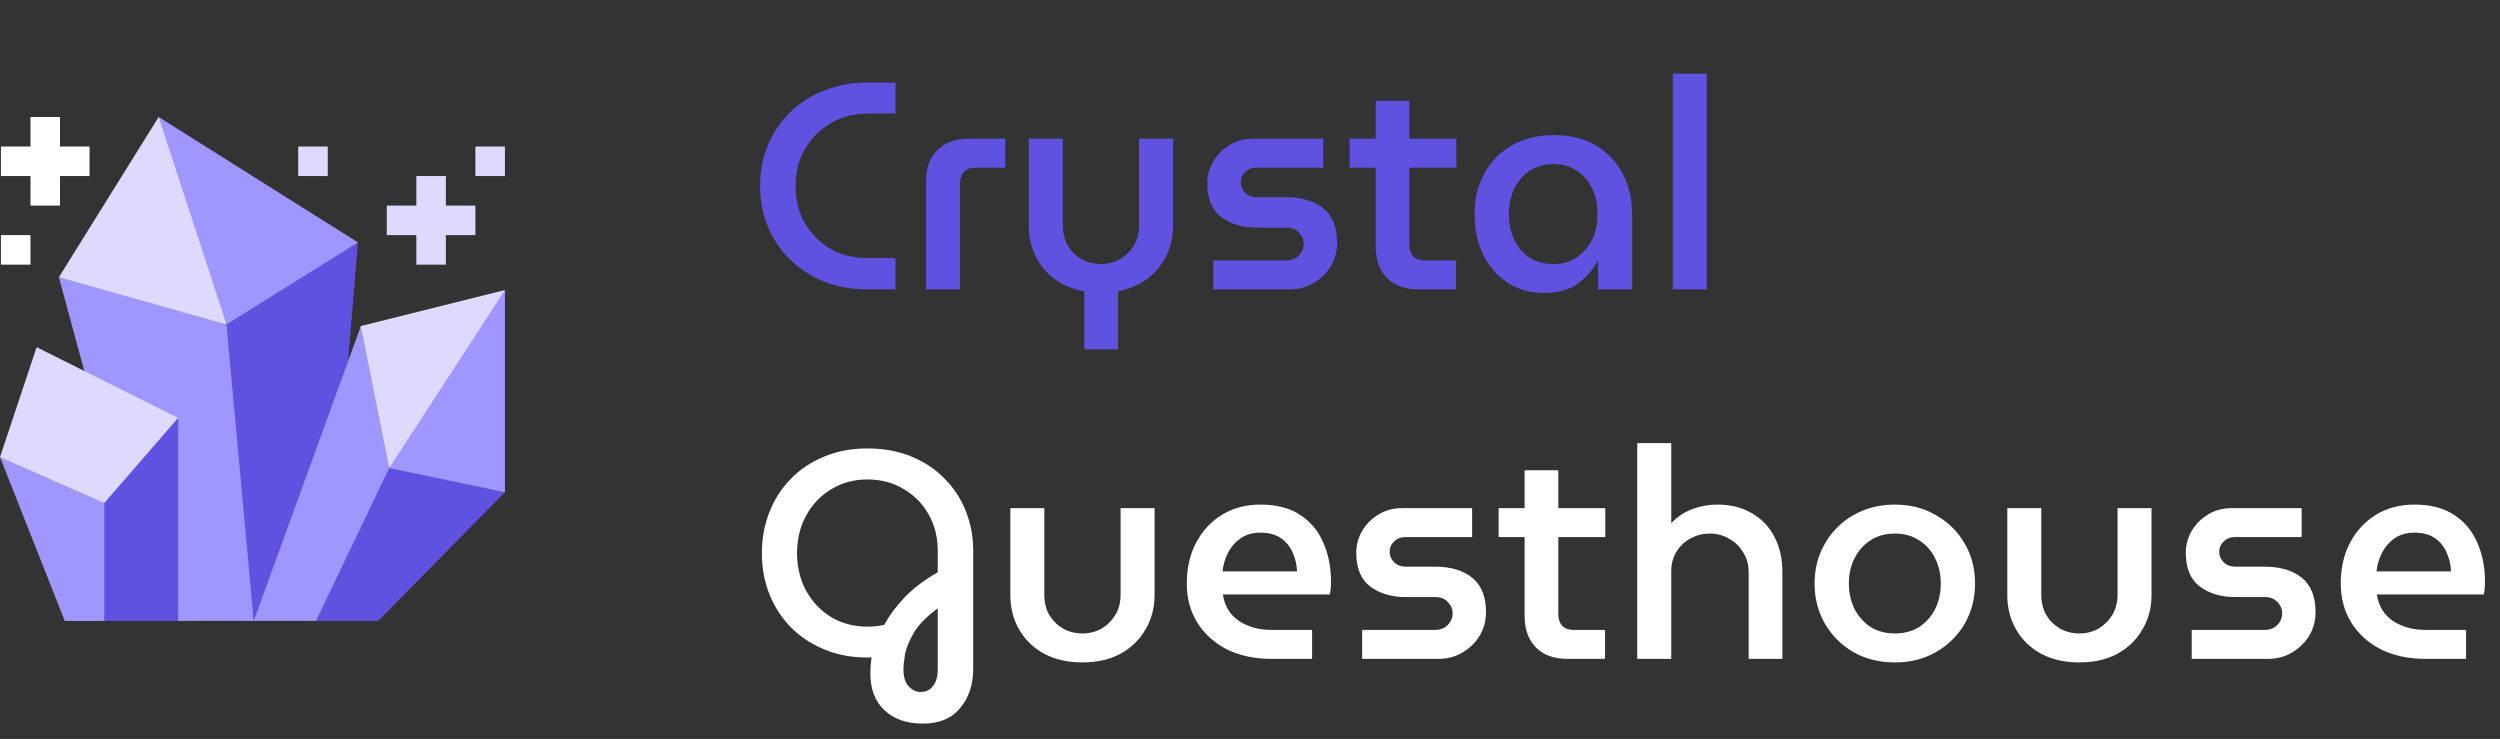 <svg width="406" height="120" viewBox="0 0 406 120" fill="none" xmlns="http://www.w3.org/2000/svg">
<rect x="0" y="0" width="406" height="120" fill="#333333" stroke="none"/>
<g clip-path="url(#clip0)">
<path d="M25.767 19L9.561 45.02L21.863 53.321L36.778 52.684L37.103 38.183L25.767 19Z" fill="#DEDAFF"/>
<path d="M36.778 52.684L9.561 45.02L24.133 98.771L28.928 100.845H41.205L43.172 69.948L36.778 52.684Z" fill="#A096FF"/>
<path d="M46.032 42.118L36.778 52.684L41.204 100.845L53.81 91.218L58.131 39.37L46.032 42.118Z" fill="#6052E0"/>
<path d="M36.779 52.684L58.132 39.37L25.767 19L36.779 52.684Z" fill="#A096FF"/>
<path d="M67.613 28.591H72.409V42.978H67.613V28.591Z" fill="#DDDAFF"/>
<path d="M62.817 33.387H77.204V38.182H62.817V33.387Z" fill="#DDDAFF"/>
<path d="M4.95 19H9.745V33.387H4.95V19Z" fill="white"/>
<path d="M0.154 23.796H14.541V28.591H0.154V23.796Z" fill="white"/>
<path d="M0.154 38.182H4.95V42.978H0.154V38.182Z" fill="white"/>
<path d="M48.43 23.796H53.226V28.591H48.43V23.796Z" fill="#DDDAFF"/>
<path d="M77.204 23.796H81.999V28.591H77.204V23.796Z" fill="#DDDAFF"/>
<path d="M28.928 67.872L18.163 69.957L16.939 81.69L12.144 89.835L16.939 100.846H28.928V67.872Z" fill="#6052E0"/>
<path d="M0 74.225L10.521 100.846H16.939V81.69L9.561 73.643L0 74.225Z" fill="#A096FF"/>
<path d="M0 74.225L16.939 81.69L28.928 67.872L5.948 56.382L0 74.225Z" fill="#DEDAFF"/>
<path d="M82 79.938L72.604 73.178L63.209 76.009L52.332 88.537L51.308 100.845H61.412L82 79.938Z" fill="#6052E0"/>
<path d="M63.209 76.009L82 79.938V47.099L67.07 62.691L63.209 76.009Z" fill="#A096FF"/>
<path d="M82 47.099L58.605 52.949L56.366 65.757L63.209 76.009L82 47.099Z" fill="#DEDAFF"/>
<path d="M58.605 52.949L41.205 100.845H51.308L63.209 76.009L58.605 52.949Z" fill="#A096FF"/>
</g>
<path d="M140.672 47C138.08 46.968 135.728 46.52 133.616 45.656C131.504 44.76 129.68 43.544 128.144 42.008C126.64 40.472 125.472 38.696 124.64 36.68C123.84 34.664 123.44 32.504 123.44 30.2C123.44 27.896 123.84 25.736 124.64 23.72C125.472 21.704 126.64 19.928 128.144 18.392C129.68 16.856 131.504 15.656 133.616 14.792C135.728 13.896 138.08 13.432 140.672 13.4H145.424V18.44H140.816C138.576 18.472 136.576 19.016 134.816 20.072C133.088 21.096 131.712 22.488 130.688 24.248C129.696 26.008 129.2 27.992 129.2 30.2C129.2 32.44 129.696 34.44 130.688 36.2C131.712 37.96 133.088 39.352 134.816 40.376C136.576 41.4 138.576 41.912 140.816 41.912L145.424 41.912V47L140.672 47ZM150.386 47V29.48C150.386 27.304 150.994 25.608 152.21 24.392C153.458 23.144 155.17 22.52 157.346 22.52H163.25V27.224H158.354C157.586 27.224 156.978 27.464 156.53 27.944C156.114 28.392 155.906 28.984 155.906 29.72V47H150.386ZM176.102 56.744V47.336C173.35 46.824 171.158 45.608 169.526 43.688C167.894 41.736 167.078 39.384 167.078 36.632V22.52H172.598V36.584C172.598 37.832 172.87 38.936 173.414 39.896C173.99 40.824 174.742 41.56 175.67 42.104C176.63 42.616 177.67 42.872 178.79 42.872C179.91 42.872 180.934 42.616 181.862 42.104C182.79 41.56 183.542 40.824 184.118 39.896C184.694 38.936 184.982 37.832 184.982 36.584V22.52H190.502V36.632C190.502 39.352 189.686 41.688 188.054 43.64C186.454 45.56 184.294 46.776 181.574 47.288V56.744H176.102ZM197.029 47V42.296H208.837C209.701 42.296 210.389 42.04 210.901 41.528C211.445 40.984 211.717 40.344 211.717 39.608C211.717 38.904 211.461 38.296 210.949 37.784C210.469 37.24 209.813 36.968 208.981 36.968H204.181C201.813 36.968 199.861 36.392 198.325 35.24C196.821 34.088 196.069 32.264 196.069 29.768C196.069 28.488 196.389 27.304 197.029 26.216C197.701 25.096 198.597 24.2 199.717 23.528C200.837 22.856 202.101 22.52 203.509 22.52H214.885V27.224H204.037C203.301 27.224 202.693 27.464 202.213 27.944C201.733 28.392 201.493 28.952 201.493 29.624C201.493 30.264 201.733 30.824 202.213 31.304C202.693 31.784 203.333 32.024 204.133 32.024H208.789C211.413 32.024 213.461 32.632 214.933 33.848C216.405 35.064 217.141 36.92 217.141 39.416C217.141 40.792 216.805 42.056 216.133 43.208C215.461 44.328 214.533 45.24 213.349 45.944C212.197 46.648 210.885 47 209.413 47H197.029ZM230.369 47C228.161 47 226.449 46.376 225.233 45.128C224.017 43.88 223.409 42.184 223.409 40.04V27.224L219.185 27.224V22.52L223.409 22.52V16.376H228.881V22.52H236.513V27.224H228.881V39.8C228.881 40.536 229.089 41.144 229.505 41.624C229.953 42.072 230.561 42.296 231.329 42.296L236.465 42.296V47L230.369 47ZM250.795 47.576C248.459 47.576 246.443 47 244.747 45.848C243.051 44.696 241.739 43.16 240.811 41.24C239.915 39.288 239.467 37.144 239.467 34.808C239.467 32.376 239.979 30.2 241.003 28.28C242.027 26.328 243.499 24.792 245.419 23.672C247.371 22.52 249.707 21.944 252.427 21.944C255.083 21.944 257.355 22.52 259.243 23.672C261.131 24.792 262.571 26.328 263.563 28.28C264.555 30.2 265.051 32.344 265.051 34.712V47H259.531V42.44H259.435C258.699 43.784 257.643 44.984 256.267 46.04C254.891 47.064 253.067 47.576 250.795 47.576ZM252.283 42.872C253.723 42.872 254.971 42.52 256.027 41.816C257.115 41.08 257.963 40.104 258.571 38.888C259.179 37.64 259.467 36.248 259.435 34.712C259.435 33.176 259.147 31.816 258.571 30.632C257.995 29.416 257.179 28.456 256.123 27.752C255.067 27.016 253.803 26.648 252.331 26.648C250.795 26.648 249.483 27.016 248.395 27.752C247.339 28.456 246.507 29.432 245.899 30.68C245.323 31.896 245.035 33.256 245.035 34.76C245.035 36.264 245.323 37.64 245.899 38.888C246.475 40.104 247.291 41.08 248.347 41.816C249.435 42.52 250.747 42.872 252.283 42.872ZM271.656 47V11.96H277.176V47L271.656 47Z" fill="#6052E0"/>
<path d="M149.888 117.512C147.264 117.512 145.184 116.792 143.648 115.352C142.112 113.912 141.344 111.912 141.344 109.352C141.344 108.936 141.36 108.504 141.392 108.056C141.424 107.64 141.472 107.208 141.536 106.76C138.912 106.856 136.512 106.488 134.336 105.656C132.16 104.824 130.272 103.64 128.672 102.104C127.104 100.568 125.888 98.76 125.024 96.68C124.16 94.568 123.728 92.28 123.728 89.816C123.728 87.48 124.128 85.288 124.928 83.24C125.728 81.16 126.88 79.352 128.384 77.816C129.888 76.248 131.696 75.032 133.808 74.168C135.92 73.272 138.272 72.824 140.864 72.824C143.488 72.824 145.856 73.256 147.968 74.12C150.08 74.984 151.888 76.184 153.392 77.72C154.896 79.224 156.048 80.984 156.848 83C157.648 85.016 158.048 87.16 158.048 89.432V108.632C158.048 111.192 157.344 113.304 155.936 114.968C154.56 116.664 152.544 117.512 149.888 117.512ZM140.864 101.768C141.824 101.768 142.736 101.672 143.6 101.48C144.368 100.04 145.44 98.584 146.816 97.112C148.192 95.64 150.016 94.248 152.288 92.936V89.432C152.288 87.224 151.792 85.256 150.8 83.528C149.808 81.768 148.448 80.392 146.72 79.4C145.024 78.376 143.072 77.864 140.864 77.864C138.688 77.864 136.736 78.392 135.008 79.448C133.28 80.472 131.92 81.896 130.928 83.72C129.936 85.512 129.44 87.544 129.44 89.816C129.44 92.088 129.936 94.136 130.928 95.96C131.92 97.752 133.28 99.176 135.008 100.232C136.736 101.256 138.688 101.768 140.864 101.768ZM149.504 112.376C150.368 112.376 151.04 112.056 151.52 111.416C152.032 110.776 152.288 109.896 152.288 108.776L152.288 98.792C150.464 100.136 149.168 101.464 148.4 102.776C147.632 104.088 147.152 105.272 146.96 106.328C146.8 107.384 146.72 108.184 146.72 108.728C146.72 109.912 146.992 110.808 147.536 111.416C148.112 112.056 148.768 112.376 149.504 112.376ZM175.79 107.576C173.422 107.576 171.358 107.112 169.598 106.184C167.838 105.224 166.478 103.912 165.518 102.248C164.558 100.584 164.078 98.712 164.078 96.632V82.52L169.598 82.52V96.584C169.598 97.832 169.87 98.936 170.414 99.896C170.99 100.824 171.742 101.56 172.67 102.104C173.63 102.616 174.67 102.872 175.79 102.872C176.91 102.872 177.934 102.616 178.862 102.104C179.79 101.56 180.542 100.824 181.118 99.896C181.694 98.936 181.982 97.832 181.982 96.584V82.52H187.502V96.632C187.502 98.712 187.006 100.584 186.014 102.248C185.054 103.912 183.694 105.224 181.934 106.184C180.206 107.112 178.158 107.576 175.79 107.576ZM206.509 107C203.757 107 201.341 106.488 199.261 105.464C197.213 104.408 195.613 102.968 194.461 101.144C193.309 99.288 192.733 97.16 192.733 94.76C192.733 92.232 193.245 90.008 194.269 88.088C195.293 86.168 196.701 84.664 198.493 83.576C200.285 82.488 202.349 81.944 204.685 81.944C207.309 81.944 209.469 82.504 211.165 83.624C212.861 84.744 214.109 86.248 214.909 88.136C215.741 90.024 216.156 92.136 216.156 94.472C216.156 95.24 216.093 95.928 215.965 96.536H198.589C198.877 98.424 199.757 99.864 201.229 100.856C202.701 101.816 204.461 102.296 206.509 102.296H213.085V107H206.509ZM198.541 92.792H210.637C210.605 91.768 210.381 90.776 209.965 89.816C209.549 88.824 208.909 88.024 208.045 87.416C207.213 86.808 206.093 86.504 204.685 86.504C203.405 86.504 202.317 86.824 201.421 87.464C200.557 88.072 199.885 88.856 199.405 89.816C198.925 90.776 198.637 91.768 198.541 92.792ZM221.216 107V102.296H233.024C233.888 102.296 234.576 102.04 235.088 101.528C235.632 100.984 235.904 100.344 235.904 99.608C235.904 98.904 235.648 98.296 235.136 97.784C234.656 97.24 234 96.968 233.168 96.968H228.368C226 96.968 224.048 96.392 222.512 95.24C221.008 94.088 220.256 92.264 220.256 89.768C220.256 88.488 220.576 87.304 221.216 86.216C221.888 85.096 222.784 84.2 223.904 83.528C225.024 82.856 226.288 82.52 227.696 82.52H239.072V87.224H228.224C227.488 87.224 226.88 87.464 226.4 87.944C225.92 88.392 225.68 88.952 225.68 89.624C225.68 90.264 225.92 90.824 226.4 91.304C226.88 91.784 227.52 92.024 228.32 92.024H232.976C235.6 92.024 237.648 92.632 239.12 93.848C240.592 95.064 241.328 96.92 241.328 99.416C241.328 100.792 240.992 102.056 240.32 103.208C239.648 104.328 238.72 105.24 237.536 105.944C236.384 106.648 235.072 107 233.6 107H221.216ZM254.557 107C252.349 107 250.637 106.376 249.421 105.128C248.205 103.88 247.597 102.184 247.597 100.04V87.224H243.373V82.52H247.597V76.376H253.069V82.52L260.701 82.52V87.224L253.069 87.224L253.069 99.8C253.069 100.536 253.277 101.144 253.693 101.624C254.141 102.072 254.749 102.296 255.517 102.296H260.653V107H254.557ZM265.89 107V71.96H271.41V84.968C272.402 83.912 273.554 83.144 274.866 82.664C276.178 82.184 277.506 81.944 278.85 81.944C281.09 81.944 282.994 82.424 284.562 83.384C286.162 84.312 287.378 85.608 288.21 87.272C289.042 88.904 289.458 90.776 289.458 92.888V107H283.986V92.936C283.986 91.688 283.682 90.6 283.074 89.672C282.498 88.712 281.73 87.976 280.77 87.464C279.842 86.92 278.802 86.648 277.65 86.648C276.562 86.648 275.538 86.904 274.578 87.416C273.618 87.928 272.85 88.648 272.274 89.576C271.698 90.504 271.41 91.56 271.41 92.744V107H265.89ZM307.742 107.576C305.214 107.576 302.958 107.016 300.974 105.896C299.022 104.744 297.486 103.208 296.366 101.288C295.246 99.336 294.686 97.16 294.686 94.76C294.686 92.36 295.246 90.2 296.366 88.28C297.486 86.328 299.022 84.792 300.974 83.672C302.958 82.52 305.214 81.944 307.742 81.944C310.238 81.944 312.462 82.52 314.414 83.672C316.398 84.792 317.95 86.328 319.07 88.28C320.19 90.2 320.75 92.36 320.75 94.76C320.75 97.16 320.19 99.336 319.07 101.288C317.95 103.208 316.398 104.744 314.414 105.896C312.462 107.016 310.238 107.576 307.742 107.576ZM307.742 102.872C309.246 102.872 310.558 102.52 311.678 101.816C312.798 101.08 313.662 100.104 314.27 98.888C314.878 97.64 315.182 96.264 315.182 94.76C315.182 93.256 314.878 91.896 314.27 90.68C313.662 89.432 312.798 88.456 311.678 87.752C310.558 87.016 309.246 86.648 307.742 86.648C306.206 86.648 304.878 87.016 303.758 87.752C302.67 88.456 301.806 89.432 301.166 90.68C300.558 91.896 300.254 93.256 300.254 94.76C300.254 96.264 300.558 97.64 301.166 98.888C301.806 100.104 302.67 101.08 303.758 101.816C304.878 102.52 306.206 102.872 307.742 102.872ZM337.696 107.576C335.328 107.576 333.264 107.112 331.504 106.184C329.744 105.224 328.384 103.912 327.424 102.248C326.464 100.584 325.984 98.712 325.984 96.632V82.52H331.504V96.584C331.504 97.832 331.776 98.936 332.32 99.896C332.896 100.824 333.648 101.56 334.576 102.104C335.536 102.616 336.576 102.872 337.696 102.872C338.816 102.872 339.84 102.616 340.768 102.104C341.696 101.56 342.448 100.824 343.024 99.896C343.6 98.936 343.888 97.832 343.888 96.584V82.52H349.408V96.632C349.408 98.712 348.912 100.584 347.92 102.248C346.96 103.912 345.6 105.224 343.84 106.184C342.112 107.112 340.064 107.576 337.696 107.576ZM355.935 107V102.296H367.743C368.607 102.296 369.295 102.04 369.807 101.528C370.351 100.984 370.623 100.344 370.623 99.608C370.623 98.904 370.367 98.296 369.855 97.784C369.375 97.24 368.719 96.968 367.887 96.968H363.087C360.719 96.968 358.767 96.392 357.231 95.24C355.727 94.088 354.975 92.264 354.975 89.768C354.975 88.488 355.295 87.304 355.935 86.216C356.607 85.096 357.503 84.2 358.623 83.528C359.743 82.856 361.007 82.52 362.415 82.52H373.791V87.224H362.943C362.207 87.224 361.599 87.464 361.119 87.944C360.639 88.392 360.399 88.952 360.399 89.624C360.399 90.264 360.639 90.824 361.119 91.304C361.599 91.784 362.239 92.024 363.039 92.024H367.695C370.319 92.024 372.367 92.632 373.839 93.848C375.311 95.064 376.047 96.92 376.047 99.416C376.047 100.792 375.711 102.056 375.039 103.208C374.367 104.328 373.439 105.24 372.255 105.944C371.103 106.648 369.791 107 368.319 107H355.935ZM393.915 107C391.163 107 388.747 106.488 386.667 105.464C384.619 104.408 383.019 102.968 381.867 101.144C380.715 99.288 380.139 97.16 380.139 94.76C380.139 92.232 380.651 90.008 381.675 88.088C382.699 86.168 384.107 84.664 385.899 83.576C387.691 82.488 389.755 81.944 392.091 81.944C394.715 81.944 396.875 82.504 398.571 83.624C400.267 84.744 401.515 86.248 402.315 88.136C403.147 90.024 403.563 92.136 403.563 94.472C403.563 95.24 403.499 95.928 403.371 96.536H385.995C386.283 98.424 387.163 99.864 388.635 100.856C390.107 101.816 391.867 102.296 393.915 102.296H400.491V107H393.915ZM385.947 92.792H398.043C398.011 91.768 397.787 90.776 397.371 89.816C396.955 88.824 396.315 88.024 395.451 87.416C394.619 86.808 393.499 86.504 392.091 86.504C390.811 86.504 389.723 86.824 388.827 87.464C387.963 88.072 387.291 88.856 386.811 89.816C386.331 90.776 386.043 91.768 385.947 92.792Z" fill="white"/>
<defs>
<clipPath id="clip0">
<rect width="82" height="82" fill="white" transform="translate(0 19)"/>
</clipPath>
</defs>
</svg>
